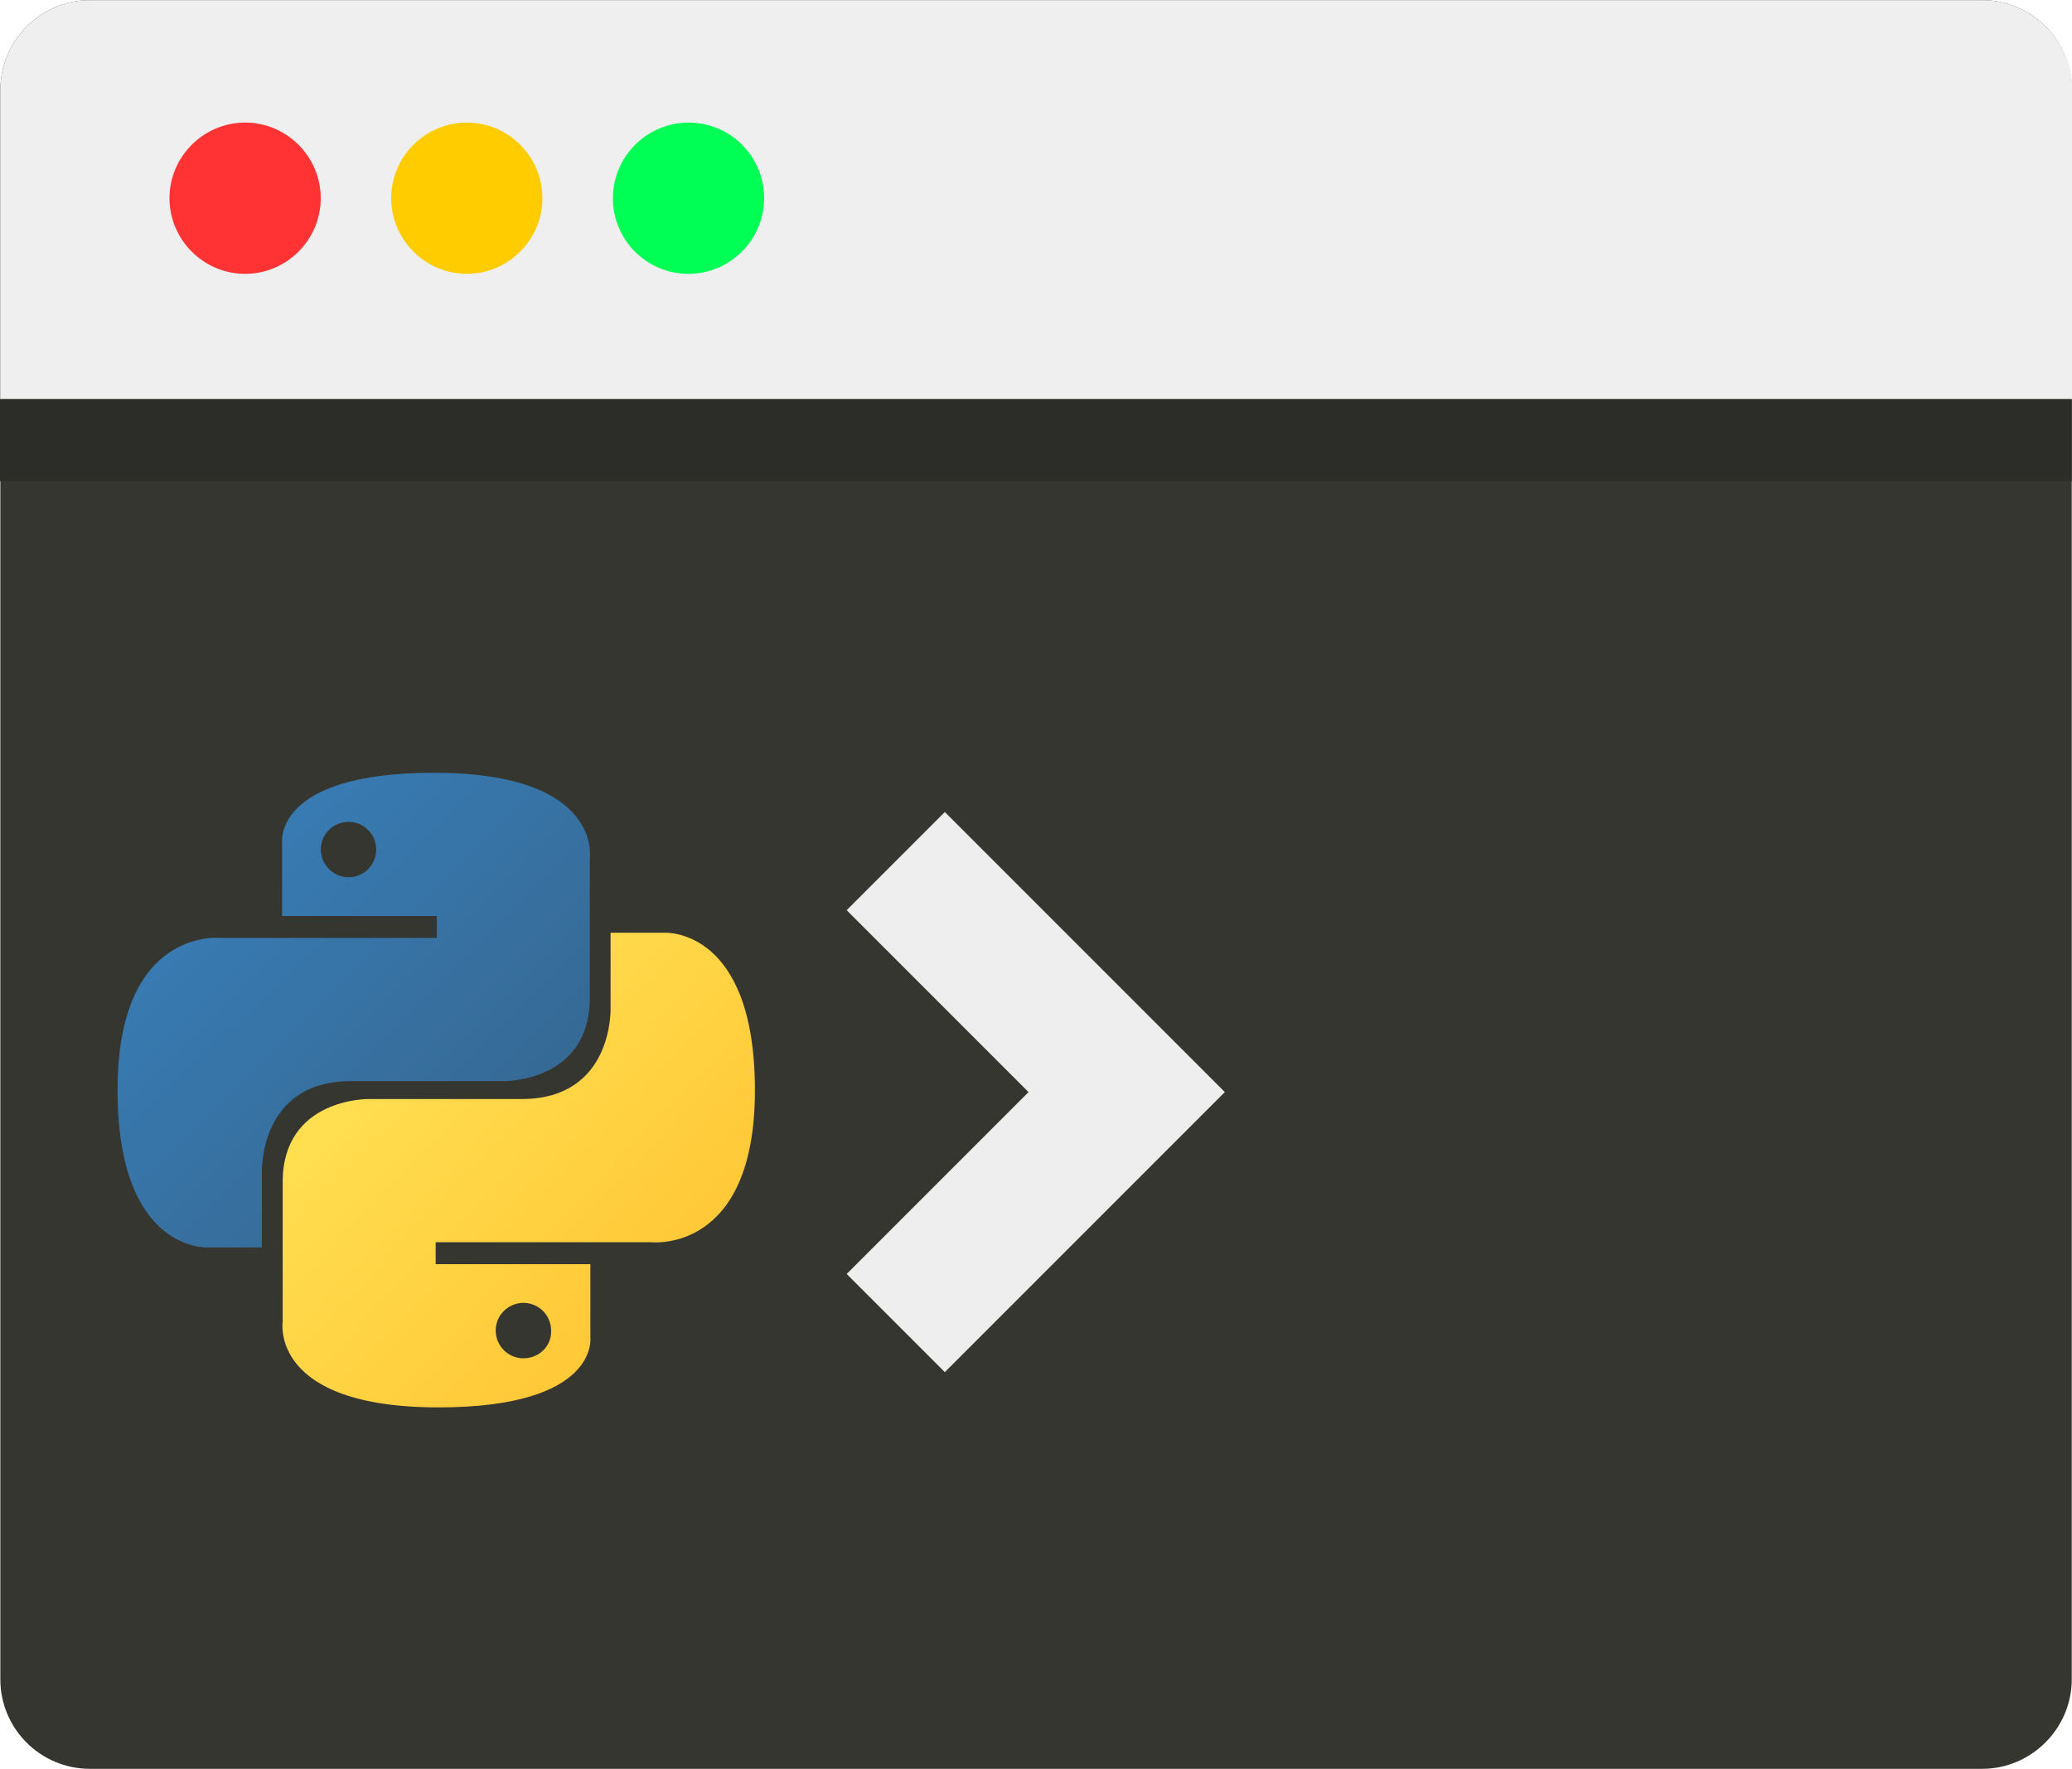 <?xml version="1.0" encoding="utf-8"?>
<svg version="1.1"
	id="svg3054" xmlns:cc="http://creativecommons.org/ns#" xmlns:dc="http://purl.org/dc/elements/1.1/" xmlns:rdf="http://www.w3.org/1999/02/22-rdf-syntax-ns#" xmlns:svg="http://www.w3.org/2000/svg"
	xmlns="http://www.w3.org/2000/svg" xmlns:xlink="http://www.w3.org/1999/xlink" x="0px" y="0px" viewBox="0 0 358.9 306.3"
	style="enable-background:new 0 0 358.9 306.3;" xml:space="preserve">
	<style type="text/css">
		.st0{clip-path:url(#SVGID_2_);}
		.st1{fill:#5BB3DF;fill-opacity:0;}
		.st2{fill:#363631;}
		.st3{fill:#EFEFEF;}
		.st4{fill:#2C2C28;}
		.st5{fill:#EEEEEE;}
		.st6{fill:#FF3333;}
		.st7{fill:#FFCC00;}
		.st8{fill:#00FF55;}
		.st9{fill:url(#path8615_1_);}
		.st10{fill:url(#path8620_1_);}
	</style>
	<g id="Background" transform="translate(-45.542,-72.074)">
		<g>
			<defs>
				<rect id="SVGID_1_" x="0" y="0" width="450" height="450"/>
			</defs>
			<clipPath id="SVGID_2_">
				<use xlink:href="#SVGID_1_"  style="overflow:visible;"/>
			</clipPath>
			<g id="Group1" class="st0">
				<path id="path3063" class="st1" d="M0,450h450V0H0V450z"/>
				<path id="path3065" class="st2" d="M388.9,72.1H61.1c-8.5,0-15.5,7-15.5,15.6v275.2c0,8.6,7,15.5,15.5,15.5h327.8
					c8.5,0,15.5-7,15.5-15.5V87.7C404.5,79.1,397.4,72.1,388.9,72.1"/>
				<path id="path3067" class="st3" d="M388.9,72.1H61.1c-8.5,0-15.5,7-15.5,15.6v53.5h358.9V87.7C404.5,79.1,397.4,72.1,388.9,72.1"/>
				<path id="path3069" class="st4" d="M45.5,155.4h358.9v-14.2H45.5V155.4z"/>
				<path id="path3071" class="st5" d="M209.2,309.7l48.5-48.5l-48.5-48.5l-17,17l31.5,31.5l-31.5,31.5L209.2,309.7"/>
				<path id="path3075" class="st6" d="M101.1,106.4c0,7.2-5.9,13.1-13.1,13.1c-7.2,0-13.1-5.9-13.1-13.1c0-7.2,5.9-13.1,13.1-13.1
					C95.2,93.3,101.1,99.2,101.1,106.4"/>
				<path id="path3077" class="st7" d="M139.5,106.4c0,7.2-5.9,13.1-13.1,13.1c-7.2,0-13.1-5.9-13.1-13.1c0-7.2,5.9-13.1,13.1-13.1
					C133.6,93.3,139.5,99.2,139.5,106.4"/>
				<path id="path3079" class="st8" d="M177.9,106.4c0,7.2-5.9,13.1-13.1,13.1c-7.3,0-13.1-5.9-13.1-13.1c0-7.2,5.9-13.1,13.1-13.1
					C172.1,93.3,177.9,99.2,177.9,106.4"/>
			</g>
		</g>
	</g>
	<g id="layer1" transform="translate(-473.361,-251.725)" groupmode="layer" label="Calque 1">
		<g id="g1894" transform="translate(428.423,184.256)">
			<linearGradient id="path8615_1_" gradientUnits="userSpaceOnUse" x1="120.57" y1="164.284" x2="175.17" y2="109.501" gradientTransform="matrix(1 0 0 -1 -44.938 375.469)">
				<stop  offset="0" style="stop-color:#387EB8"/>
				<stop  offset="1" style="stop-color:#366994"/>
			</linearGradient>
			<path id="path8615" class="st9" d="M120.1,201.3c-28,0-26.3,12.2-26.3,12.2l0,12.6h26.8v3.8H83.2c0,0-17.9-2-17.9,26.3
				c0,28.3,15.7,27.3,15.7,27.3h9.3v-13.1c0,0-0.5-15.7,15.4-15.7s26.5,0,26.5,0s14.9,0.2,14.9-14.4c0-14.6,0-24.2,0-24.2
				S149.4,201.3,120.1,201.3z M105.3,209.8c2.7,0,4.8,2.2,4.8,4.8c0,2.7-2.2,4.8-4.8,4.8s-4.8-2.2-4.8-4.8
				C100.5,211.9,102.7,209.8,105.3,209.8z"/>
			
			<linearGradient id="path8620_1_" gradientUnits="userSpaceOnUse" x1="154.146" y1="129.41" x2="212.786" y2="73.229" gradientTransform="matrix(1 0 0 -1 -44.938 375.469)">
				<stop  offset="0" style="stop-color:#FFE052"/>
				<stop  offset="1" style="stop-color:#FFC331"/>
			</linearGradient>
			<path id="path8620" class="st10" d="M120.9,311.2c28,0,26.3-12.2,26.3-12.2l0-12.6h-26.8v-3.8h37.4c0,0,17.9,2,17.9-26.3
				c0-28.3-15.7-27.3-15.7-27.3h-9.3v13.1c0,0,0.5,15.7-15.4,15.7s-26.5,0-26.5,0s-14.9-0.2-14.9,14.4s0,24.2,0,24.2
				S91.6,311.2,120.9,311.2z M135.6,302.7c-2.7,0-4.8-2.2-4.8-4.8c0-2.7,2.2-4.8,4.8-4.8c2.7,0,4.8,2.2,4.8,4.8
				C140.5,300.6,138.3,302.7,135.6,302.7z"/>
		</g>
	</g>
</svg>
